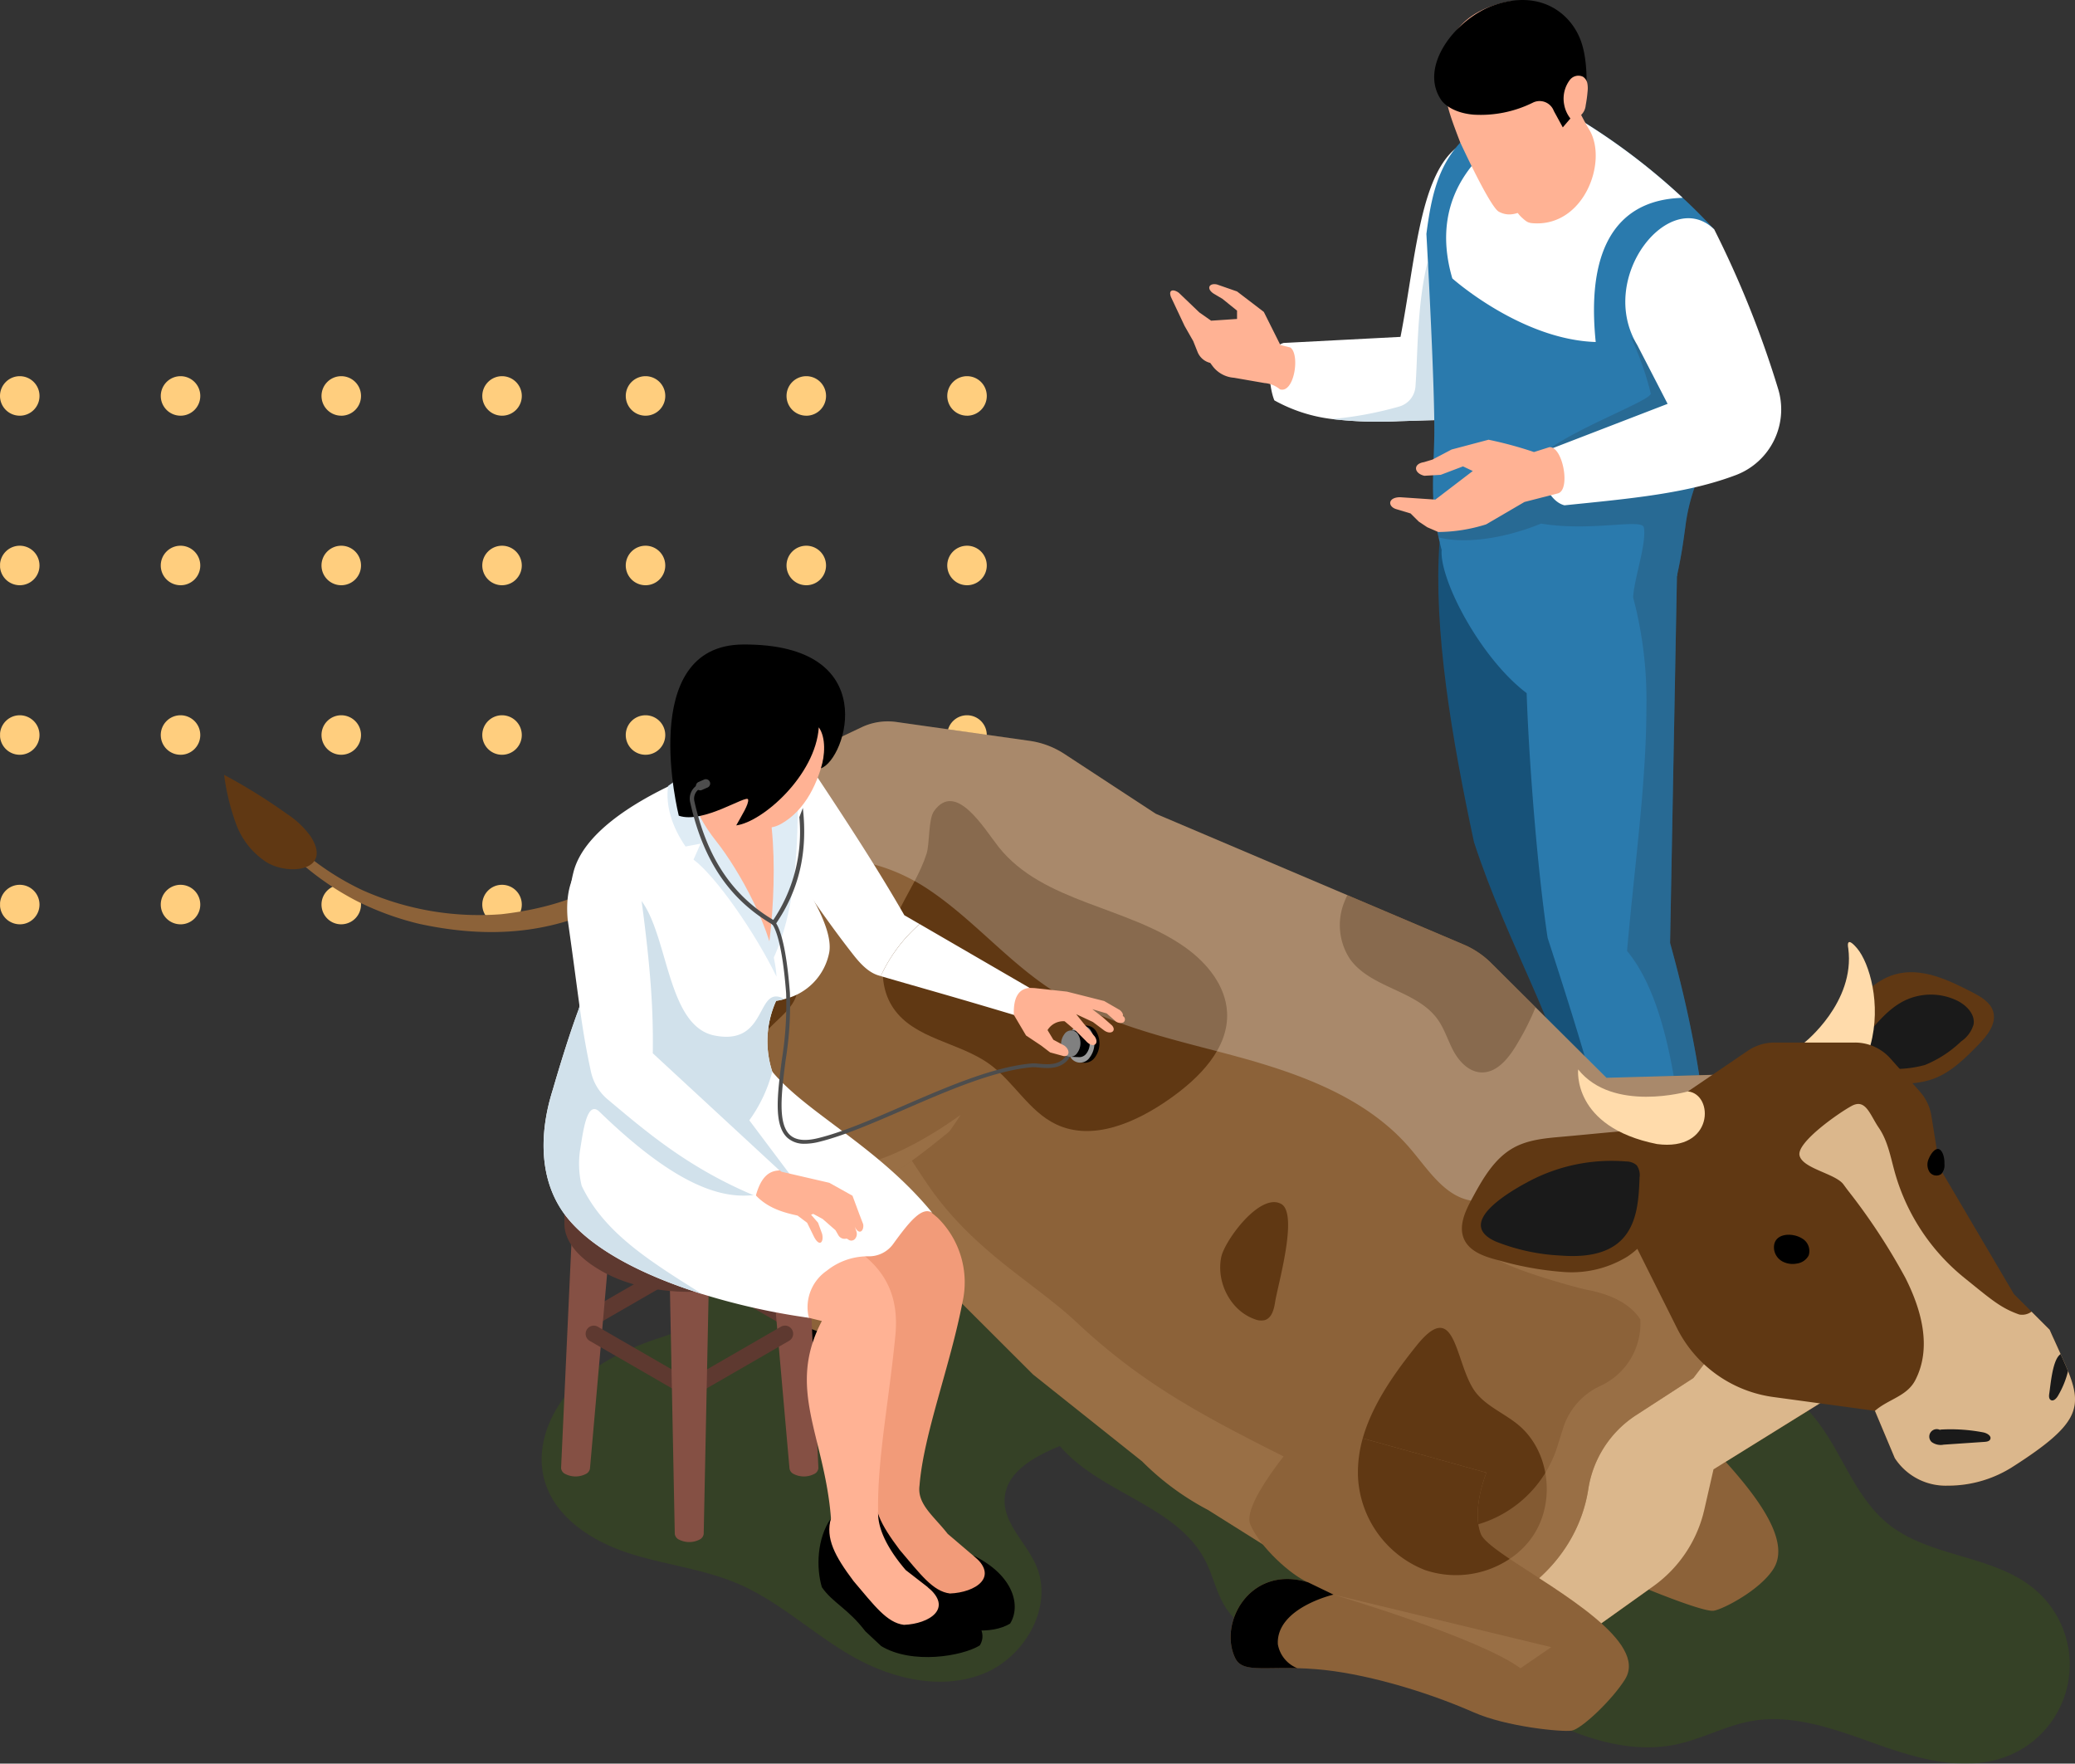 <svg xmlns="http://www.w3.org/2000/svg" xmlns:xlink="http://www.w3.org/1999/xlink" width="334.469" height="284.234" viewBox="0 0 334.469 284.234">
  <rect x="0" y="0" width="334.469" height="284.234" fill="#333333" stroke="none"/>
  <defs>
    <clipPath id="clip-path">
      <rect id="Rectángulo_279143" data-name="Rectángulo 279143" width="334.469" height="284.234" fill="none"/>
    </clipPath>
    <clipPath id="clip-path-2">
      <rect id="Rectángulo_279130" data-name="Rectángulo 279130" width="159.053" height="88.332" fill="none"/>
    </clipPath>
    <clipPath id="clip-path-4">
      <rect id="Rectángulo_279131" data-name="Rectángulo 279131" width="246.303" height="111.935" fill="none"/>
    </clipPath>
    <clipPath id="clip-path-5">
      <rect id="Rectángulo_279132" data-name="Rectángulo 279132" width="20.404" height="25.675" fill="none"/>
    </clipPath>
    <clipPath id="clip-path-6">
      <rect id="Rectángulo_279133" data-name="Rectángulo 279133" width="44.323" height="141.994" fill="none"/>
    </clipPath>
    <clipPath id="clip-path-7">
      <rect id="Rectángulo_279134" data-name="Rectángulo 279134" width="10.904" height="15.067" fill="none"/>
    </clipPath>
    <clipPath id="clip-path-8">
      <rect id="Rectángulo_279135" data-name="Rectángulo 279135" width="18.32" height="2.294" fill="none"/>
    </clipPath>
    <clipPath id="clip-path-9">
      <rect id="Rectángulo_279136" data-name="Rectángulo 279136" width="158.806" height="84.83" fill="none"/>
    </clipPath>
    <clipPath id="clip-path-10">
      <rect id="Rectángulo_279137" data-name="Rectángulo 279137" width="161.005" height="77.356" fill="none"/>
    </clipPath>
    <clipPath id="clip-path-11">
      <rect id="Rectángulo_279138" data-name="Rectángulo 279138" width="35.41" height="12.977" fill="none"/>
    </clipPath>
    <clipPath id="clip-path-12">
      <rect id="Rectángulo_279139" data-name="Rectángulo 279139" width="35.101" height="11.863" fill="none"/>
    </clipPath>
    <clipPath id="clip-path-13">
      <rect id="Rectángulo_279140" data-name="Rectángulo 279140" width="40.904" height="65.644" fill="none"/>
    </clipPath>
    <clipPath id="clip-path-14">
      <rect id="Rectángulo_279141" data-name="Rectángulo 279141" width="11.417" height="13.958" fill="none"/>
    </clipPath>
  </defs>
  <g id="Grupo_841762" data-name="Grupo 841762" transform="translate(-313 -6711.487)">
    <g id="Grupo_841638" data-name="Grupo 841638" transform="translate(313 6711.487)">
      <g id="Grupo_841675" data-name="Grupo 841675" clip-path="url(#clip-path)">
        <g id="Grupo_841639" data-name="Grupo 841639" transform="translate(0.01 60.639)">
          <g id="Grupo_841638-2" data-name="Grupo 841638" clip-path="url(#clip-path-2)">
            <path id="Trazado_565584" data-name="Trazado 565584" d="M49.373,42.387a3.184,3.184,0,1,1,3.18-3.188v.013a3.179,3.179,0,0,1-3.18,3.175" transform="translate(31.546 -36.029)" fill="#ffce7e"/>
            <path id="Trazado_565585" data-name="Trazado 565585" d="M49.373,58.62a3.184,3.184,0,1,1,3.178-3.188v.01a3.177,3.177,0,0,1-3.178,3.178" transform="translate(31.546 -24.938)" fill="#ffce7e"/>
            <path id="Trazado_565586" data-name="Trazado 565586" d="M49.373,74.853a3.184,3.184,0,1,1,3.178-3.188v.01a3.177,3.177,0,0,1-3.178,3.178" transform="translate(31.546 -13.847)" fill="#ffce7e"/>
            <path id="Trazado_565587" data-name="Trazado 565587" d="M49.373,91.086A3.184,3.184,0,1,1,52.551,87.9v.01a3.177,3.177,0,0,1-3.178,3.178" transform="translate(31.546 -2.756)" fill="#ffce7e"/>
            <path id="Trazado_565588" data-name="Trazado 565588" d="M33.979,42.387A3.184,3.184,0,1,1,37.156,39.2v.017a3.18,3.18,0,0,1-3.176,3.175" transform="translate(21.026 -36.029)" fill="#ffce7e"/>
            <path id="Trazado_565589" data-name="Trazado 565589" d="M33.979,58.62a3.184,3.184,0,1,1,3.176-3.191v.013a3.179,3.179,0,0,1-3.18,3.178" transform="translate(21.026 -24.938)" fill="#ffce7e"/>
            <path id="Trazado_565590" data-name="Trazado 565590" d="M33.979,74.853a3.184,3.184,0,1,1,3.176-3.191v.013a3.179,3.179,0,0,1-3.18,3.178" transform="translate(21.026 -13.847)" fill="#ffce7e"/>
            <path id="Trazado_565591" data-name="Trazado 565591" d="M33.979,91.086a3.184,3.184,0,1,1,3.176-3.191v.013a3.179,3.179,0,0,1-3.18,3.178" transform="translate(21.026 -2.756)" fill="#ffce7e"/>
            <path id="Trazado_565592" data-name="Trazado 565592" d="M18.584,42.387a3.184,3.184,0,1,1,3.18-3.188v.013a3.179,3.179,0,0,1-3.18,3.175" transform="translate(10.509 -36.029)" fill="#ffce7e"/>
            <path id="Trazado_565593" data-name="Trazado 565593" d="M18.584,58.62a3.184,3.184,0,1,1,3.178-3.188v.01a3.177,3.177,0,0,1-3.178,3.178" transform="translate(10.509 -24.938)" fill="#ffce7e"/>
            <path id="Trazado_565594" data-name="Trazado 565594" d="M18.584,74.853a3.184,3.184,0,1,1,3.178-3.188v.01a3.177,3.177,0,0,1-3.178,3.178" transform="translate(10.509 -13.847)" fill="#ffce7e"/>
            <path id="Trazado_565595" data-name="Trazado 565595" d="M18.584,91.086A3.184,3.184,0,1,1,21.762,87.9v.01a3.177,3.177,0,0,1-3.178,3.178" transform="translate(10.509 -2.756)" fill="#ffce7e"/>
            <path id="Trazado_565596" data-name="Trazado 565596" d="M3.188,42.387A3.184,3.184,0,1,1,6.368,39.2v.013a3.179,3.179,0,0,1-3.18,3.175" transform="translate(-0.01 -36.029)" fill="#ffce7e"/>
            <path id="Trazado_565597" data-name="Trazado 565597" d="M3.188,58.62a3.184,3.184,0,1,1,3.178-3.188v.01A3.177,3.177,0,0,1,3.188,58.62Z" transform="translate(-0.01 -24.938)" fill="#ffce7e"/>
            <path id="Trazado_565598" data-name="Trazado 565598" d="M3.188,74.853a3.184,3.184,0,1,1,3.178-3.188v.01A3.177,3.177,0,0,1,3.188,74.853Z" transform="translate(-0.01 -13.847)" fill="#ffce7e"/>
            <path id="Trazado_565599" data-name="Trazado 565599" d="M3.188,91.086A3.184,3.184,0,1,1,6.366,87.9v.01A3.177,3.177,0,0,1,3.188,91.086Z" transform="translate(-0.01 -2.756)" fill="#ffce7e"/>
            <path id="Trazado_565600" data-name="Trazado 565600" d="M93.9,42.387a3.184,3.184,0,1,1,3.18-3.188v.013A3.178,3.178,0,0,1,93.9,42.39" transform="translate(61.97 -36.029)" fill="#ffce7e"/>
            <path id="Trazado_565601" data-name="Trazado 565601" d="M93.9,58.62a3.184,3.184,0,1,1,3.178-3.188v.01A3.177,3.177,0,0,1,93.9,58.62" transform="translate(61.97 -24.938)" fill="#ffce7e"/>
            <path id="Trazado_565602" data-name="Trazado 565602" d="M93.9,74.853a3.184,3.184,0,1,1,3.178-3.188v.01A3.177,3.177,0,0,1,93.9,74.853" transform="translate(61.97 -13.847)" fill="#ffce7e"/>
            <path id="Trazado_565603" data-name="Trazado 565603" d="M93.9,91.086A3.184,3.184,0,1,1,97.08,87.9v.01A3.177,3.177,0,0,1,93.9,91.086" transform="translate(61.97 -2.756)" fill="#ffce7e"/>
            <path id="Trazado_565604" data-name="Trazado 565604" d="M78.508,42.387a3.184,3.184,0,1,1,3.18-3.188v.013A3.178,3.178,0,0,1,78.51,42.39" transform="translate(51.452 -36.029)" fill="#ffce7e"/>
            <path id="Trazado_565605" data-name="Trazado 565605" d="M78.508,58.62a3.184,3.184,0,1,1,3.178-3.188v.01a3.177,3.177,0,0,1-3.178,3.178" transform="translate(51.452 -24.938)" fill="#ffce7e"/>
            <path id="Trazado_565606" data-name="Trazado 565606" d="M78.508,74.853a3.184,3.184,0,1,1,3.178-3.188v.01a3.177,3.177,0,0,1-3.178,3.178" transform="translate(51.452 -13.847)" fill="#ffce7e"/>
            <path id="Trazado_565607" data-name="Trazado 565607" d="M78.508,91.086A3.184,3.184,0,1,1,81.686,87.9v.01a3.177,3.177,0,0,1-3.178,3.178" transform="translate(51.452 -2.756)" fill="#ffce7e"/>
            <path id="Trazado_565608" data-name="Trazado 565608" d="M63.113,42.387a3.184,3.184,0,1,1,3.18-3.188v.013a3.179,3.179,0,0,1-3.18,3.175" transform="translate(40.933 -36.029)" fill="#ffce7e"/>
            <path id="Trazado_565609" data-name="Trazado 565609" d="M63.113,58.62a3.184,3.184,0,1,1,3.178-3.188v.01a3.177,3.177,0,0,1-3.178,3.178" transform="translate(40.933 -24.938)" fill="#ffce7e"/>
            <path id="Trazado_565610" data-name="Trazado 565610" d="M63.113,74.853a3.184,3.184,0,1,1,3.178-3.188v.01a3.177,3.177,0,0,1-3.178,3.178" transform="translate(40.933 -13.847)" fill="#ffce7e"/>
            <path id="Trazado_565611" data-name="Trazado 565611" d="M63.113,91.086A3.184,3.184,0,1,1,66.291,87.9v.01a3.177,3.177,0,0,1-3.178,3.178" transform="translate(40.933 -2.756)" fill="#ffce7e"/>
          </g>
        </g>
        <g id="Grupo_841674" data-name="Grupo 841674">
          <g id="Grupo_841673" data-name="Grupo 841673" clip-path="url(#clip-path)">
            <g id="Grupo_841642" data-name="Grupo 841642" transform="translate(87.304 172.3)" opacity="0.3" style="mix-blend-mode: multiply;isolation: isolate">
              <g id="Grupo_841641" data-name="Grupo 841641">
                <g id="Grupo_841640" data-name="Grupo 841640" clip-path="url(#clip-path-4)">
                  <path id="Trazado_565612" data-name="Trazado 565612" d="M183,194.5a4.064,4.064,0,0,0,1.237-.86,6.826,6.826,0,0,0,1.518-3.831c1.33-8.591-.212-17.457-3.345-25.567s-7.807-15.535-12.872-22.6a219.678,219.678,0,0,0-25.9-29.994c-4.312-4.168-9.184-8.344-15.126-9.142-6.122-.823-12.092,2.118-17.322,5.407a111.337,111.337,0,0,0-31.852,30.367c-2.355,3.366-3.607,5.846-7.583,7.115-5.077,1.621-10.056,3.733-14.011,7.421-4.3,4.011-7.021,10.221-5.4,15.876,1.7,5.932,7.57,9.719,13.432,11.645s12.14,2.552,17.805,5c6.762,2.917,12.2,8.219,18.623,11.815,6.322,3.538,14.116,5.336,20.849,2.665s11.419-10.875,8.5-17.506c-1.634-3.71-5.356-6.8-5.046-10.837.327-4.284,4.918-6.726,8.891-8.362,6.556,7.694,18.935,9.561,23.5,18.58,1.293,2.553,1.82,5.491,3.476,7.824,3.424,4.822,10.222,5.423,16.136,5.575,5.45.14,9.347-.454,14.764,1.587,5.383,2.028,10.33,5.056,15.334,7.849,8.115,4.53,17.354,8.635,26.425,6.617,4.011-.892,7.708-2.946,11.749-3.685,6.987-1.279,13.994,1.475,20.689,3.846s14.159,4.395,20.751,1.752a15.861,15.861,0,0,0,4.341-26.833c-6.654-5.625-16.925-5.1-23.688-10.589-3.969-3.222-6.167-8.064-8.726-12.488s-6-8.861-10.946-10.14c-6.108-1.577-12.209,2.124-17.435,5.657-5.827,3.939-11.8,8.019-15.748,13.84-3.1,4.573-4.844,10.081-8.642,14.094-4.945,5.226-12.431,6.992-19.465,8.512Z" transform="translate(-51.866 -102.361)" fill="#3a6106"/>
                </g>
              </g>
            </g>
            <path id="Trazado_565613" data-name="Trazado 565613" d="M122.343,54.82a25.215,25.215,0,0,0,9.315,3.013,64.153,64.153,0,0,0,10.761.345c2.634-.069,5.252-.19,7.783-.19a4.824,4.824,0,0,0,1.86-1.257c5.509-5.767,5.716-26.6,8.367-27.944L151.579,14.2c-5.837,4.8-6.526,18.216-8.9,30.389l-18.854.981c-3.117.9-2.341,7.214-1.481,9.246" transform="translate(83.069 9.704)" fill="#fff"/>
            <g id="Grupo_841645" data-name="Grupo 841645" transform="translate(214.726 42.278)" style="mix-blend-mode: multiply;isolation: isolate">
              <g id="Grupo_841644" data-name="Grupo 841644">
                <g id="Grupo_841643" data-name="Grupo 841643" clip-path="url(#clip-path-5)">
                  <path id="Trazado_565614" data-name="Trazado 565614" d="M127.567,50.374a63.8,63.8,0,0,0,10.761.345c2.634-.069,5.252-.189,7.783-.189a4.838,4.838,0,0,0,1.86-1.256l-5.028-24.158c-1.722,6.9-1.567,15.067-1.946,20.059a3.628,3.628,0,0,1-2.617,3.185,58.522,58.522,0,0,1-10.813,2.013" transform="translate(-127.567 -25.117)" fill="#d1e1eb"/>
                </g>
              </g>
            </g>
            <path id="Trazado_565615" data-name="Trazado 565615" d="M129.754,44.159a4.433,4.433,0,0,0-2.5-1.017l-4.9-.852a4.738,4.738,0,0,1-3.473-1.9l-.367-.495a2.924,2.924,0,0,1-2.038-1.757l-.7-1.752-1.4-2.458L112.195,29.3c-.492-1.264.429-1.321,1.262-.7l3.3,3.159,1.9,1.333,4.178-.279V31.473l-2.352-1.9-1.439-.855c-1.229-.83-.668-1.744.572-1.458l3.218,1.119,4.318,3.3,2.668,5.336,1.613.4c1.594,1.146.618,7.443-1.675,6.743" transform="translate(76.563 18.592)" fill="#ffb294"/>
            <path id="Trazado_565616" data-name="Trazado 565616" d="M173.175,108.1c1.106,1.454,1.1,4.821.842,8.627-1.03,3.845-4.673,3.547-7.782,4.033-6,.938-8.987,5.45-16.97,5.439-4.748-.008-7.915-1.025-8.909-4.033-.148-1.385.663-2.793,2.343-4.22,0,0,10.877-4.875,11.158-5.063s5.159-3.75,5.253-4.126,1.875-8.721,1.875-8.721h11.72Z" transform="translate(95.885 68.346)"/>
            <path id="Trazado_565617" data-name="Trazado 565617" d="M171.095,118.142c1.081,3.461,1.3,4.467.843,7.033a37.894,37.894,0,0,0-1.594,3.845c-.663,2.318-.562,6.189-4.011,8.505-4.11,3.247-12.055,3.4-14.555-.066a18.184,18.184,0,0,1,3.2-8.433l4.035-7.5-.258-7.028,11.587-2.545Z" transform="translate(103.702 76.491)"/>
            <path id="Trazado_565618" data-name="Trazado 565618" d="M161.3,51.59V98.6c3.777,13.628,11.061,26.422,12.219,40.043,0,5.735-11.621,6.994-14.558,3.306-1.153-10.544-10.069-24.855-15.481-41.505-3.584-16.8-6.553-34.21-5.553-48.237Z" transform="translate(94.104 35.249)" fill="#175279"/>
            <path id="Trazado_565619" data-name="Trazado 565619" d="M138.056,52.668c-.332,4.791,6.218,17.383,13.708,23.06.332,10.207,1.655,27.9,3.378,39.435,5.418,16.652,10.347,32.606,11.5,43.145,1.951,2.456,7.785,3.414,11.443,2.055a4.225,4.225,0,0,0,.732-.313c.069-.035.157-.088.244-.123a3.759,3.759,0,0,0,2.143-3.378c-.088-13.4-2.543-26.929-6.322-40.566l1.131-60.511.035-1.69Z" transform="translate(94.318 35.985)" fill="#2a7aad"/>
            <path id="Trazado_565620" data-name="Trazado 565620" d="M182.991,29.108l-2.042,26.75L179.815,70.7a29.741,29.741,0,0,0-1.475,6.277c-.291,2.042-.567,4.375-1.365,7.98A5.941,5.941,0,0,1,175.5,85.97a.675.675,0,0,1-.138.077,47.574,47.574,0,0,1-5.449,2.378c-1.044.306-2.118.567-3.178.813-8.256,1.044-20.473-3.377-27.686-8.457-.183-.72-.353-1.412-.492-2.055a37.837,37.837,0,0,1-.69-4.144c-.4-3.607-.153-6.645-.015-11.587.2-7.366-1.259-33.165-1.259-33.165.968-7.506,2.4-13.077,8.672-17.528l7.336-.353,8.9-.429a103.578,103.578,0,0,1,16.407,12.493c1.766,1.626,3.454,3.331,5.08,5.1" transform="translate(93.329 7.871)" fill="#2a7aad"/>
            <path id="Trazado_565621" data-name="Trazado 565621" d="M176.621,24.013c-5.5.153-16.159,2.367-14.027,23.236C150.516,46.865,139.48,37,139.48,37c-4.159-14.228,5.664-21.81,11.833-25.048l8.9-.429a103.68,103.68,0,0,1,16.407,12.493" transform="translate(94.619 7.871)" fill="#fff"/>
            <g id="Grupo_841648" data-name="Grupo 841648" transform="translate(231.199 54.352)" opacity="0.3" style="mix-blend-mode: multiply;isolation: isolate">
              <g id="Grupo_841647" data-name="Grupo 841647">
                <g id="Grupo_841646" data-name="Grupo 841646" clip-path="url(#clip-path-6)">
                  <path id="Trazado_565622" data-name="Trazado 565622" d="M181.676,170.478a3.774,3.774,0,0,1-2.148,3.377,1.118,1.118,0,0,0-.246.123c-.338.138-.584.246-.722.306-1.488-17.22-3.008-34.409-10.145-43.094,1.214-13.737,3.116-27.181,3.116-39.06A64.177,64.177,0,0,0,169.4,74.235c.138-3.038,2.178-8.61,1.734-11.264-.231-1.55-8.441.705-16.575-.645C148,65,141.7,65.548,138.043,64.534a37.743,37.743,0,0,1-.69-4.142c4.174-2.119,12.661-5.832,18.2-9.884,5.309-3.9,16.974-8.15,16.683-9.177a48.283,48.283,0,0,0-3.208-9.041l11.4,9.377L179.3,56.509a29.743,29.743,0,0,0-1.475,6.277c-.291,2.042-.567,4.375-1.365,7.98L175.352,129.9c3.776,13.643,6.231,27.179,6.324,40.578" transform="translate(-137.353 -32.29)" fill="#25435c"/>
                </g>
              </g>
            </g>
            <path id="Trazado_565623" data-name="Trazado 565623" d="M175.44,22.7a162.032,162.032,0,0,1,10.268,25.6A11.315,11.315,0,0,1,179,62.263c-7.92,3.008-16.917,3.8-27.7,4.9-2.922-.727-4.88-6.211-2.776-8.874l19.4-7.479-4.895-9.482c-6.59-10.914,5.287-25.594,12.411-18.627" transform="translate(100.878 14.276)" fill="#fff"/>
            <path id="Trazado_565624" data-name="Trazado 565624" d="M160.093,50.768c2.2-.441.858-7.684-1.321-7.462l-2.466.781a62.816,62.816,0,0,0-7.327-1.985l-5.962,1.581L139.945,45.3l-1.384.419c-1.8.273-1.613,1.808.077,2.193l2.629-.15,3.594-1.363,1.576.744-6.031,4.609-5.684-.384c-2.011.019-2,1.5-.636,1.917l2.326.7,1.306,1.3,1.382.922,1.777.768a26.244,26.244,0,0,0,7.709-1.229l6.183-3.611Z" transform="translate(90.959 28.767)" fill="#ffb294"/>
            <path id="Trazado_565625" data-name="Trazado 565625" d="M147.28,29c.707.63.931.879,1.705.946,8.238.705,12.193-9.822,9.234-14.957a40.882,40.882,0,0,1-3.015-6.171l-11.677,8.261a5.909,5.909,0,0,0,.311,2.978c1.013,2.959,1.328,7.061,3.441,8.943" transform="translate(98.019 6.024)" fill="#ffb294"/>
            <g id="Grupo_841651" data-name="Grupo 841651" transform="translate(242.478 20.795)" opacity="0.5" style="mix-blend-mode: multiply;isolation: isolate">
              <g id="Grupo_841650" data-name="Grupo 841650">
                <g id="Grupo_841649" data-name="Grupo 841649" clip-path="url(#clip-path-7)">
                  <path id="Trazado_565626" data-name="Trazado 565626" d="M147.76,27.3c3.8.865,9.09-2.649,6.519-14.944l-10.224,5.317c1.012,2.959.555,7.879,3.7,9.626" transform="translate(-144.053 -12.354)" fill="#ffb294"/>
                </g>
              </g>
            </g>
            <path id="Trazado_565627" data-name="Trazado 565627" d="M158.645,17.427s.794,6.146-.762,9.546a16.231,16.231,0,0,1-6.56,6.846c-1.49.675-2.737,1.012-4.179.242s-6.225-11.18-6.225-11.18c-1.586-4.127-2-5.395-2.414-7.876-.6-3.658-1.094-12.091,9.266-14.6a10.18,10.18,0,0,1,11.544,5.03c1.793,3.126,1.451,10.074,1.451,10.074Z" transform="translate(94.45 0.055)" fill="#ffb294"/>
            <path id="Trazado_565628" data-name="Trazado 565628" d="M161.76,16.207l-3.691,4.323-1.448-2.654a2.443,2.443,0,0,0-3.341-1.35,18.948,18.948,0,0,1-9.588,1.953c-3.735-.31-5.1-2.195-5.1-2.195-3.956-5.44,2.195-13.254,8.293-15.413,7.406-2.622,12.289,1.123,14,5.45,1.555,3.932.875,9.887.875,9.887" transform="translate(93.837 0)"/>
            <path id="Trazado_565629" data-name="Trazado 565629" d="M150.765,7.9a1.728,1.728,0,0,1,2.089-.475,1.657,1.657,0,0,1,.7,1.062,4.308,4.308,0,0,1,.039,1.3,20.917,20.917,0,0,1-.306,2.245,2.408,2.408,0,0,1-.8,1.609c-.517.36-1.049,1.022-1.552.645a5.052,5.052,0,0,1-1.113-2.362,5,5,0,0,1,.943-4.025" transform="translate(102.309 4.945)" fill="#ffb294"/>
            <path id="Trazado_565630" data-name="Trazado 565630" d="M106.4,80.164a20.6,20.6,0,0,0-9.14,2.256c-11.328,5.354-22.236,20.707-49.393,14.839a46.6,46.6,0,0,1-10.1-3.686A45.424,45.424,0,0,1,28.9,87.559l1.04-1.21a43.67,43.67,0,0,0,8.7,5.455,46.068,46.068,0,0,0,22.458,3.89c18.822-2.153,23.163-11.266,34.291-17.036a24.945,24.945,0,0,1,11.02-3.072Z" transform="translate(19.744 51.644)" fill="#8c6239"/>
            <path id="Trazado_565631" data-name="Trazado 565631" d="M195.642,166.921c-2.146,3.417-8.107,6.516-9.64,6.75s-9.825-3.03-15.154-5.378c-8.253-3.634-17.753-2.419-24.929-3-1.116-.086-2.153-.136-3.114-.16-5.947-.16-8.928.608-10.01-1.626-2.713-5.58,2.244-14.742,11.224-12.362l.532.155c-2.582-1.025-7.755-5.62-9.324-9.335s9.421-15.819,9.662-16.208l28.4,7.869a9.493,9.493,0,0,1,5.188,5.3c1.545,4.006,22.141,20.071,17.167,27.992" transform="translate(90.225 85.924)" fill="#8c6239"/>
            <path id="Trazado_565632" data-name="Trazado 565632" d="M252.757,176.515l-21.145,13.107-1.582,6.945a19.623,19.623,0,0,1-7.743,11.623l-10.307,7.351a41.7,41.7,0,0,1-34.21-2.03l-27.627-17.364a43.3,43.3,0,0,1-10.6-7.814l-17.6-14.016L104.27,156.673l-11.8-8.977-1.751-1.33-1.192-.9-19.813-15.04-.153-1.106-3.488-24-.826-5.671L70.312,84.7A9.766,9.766,0,0,1,73.2,80.44a9.111,9.111,0,0,1,2.17-1.456l18.974-8.99a9.952,9.952,0,0,1,5.546-.826l21.493,3.038a13.684,13.684,0,0,1,5.6,2.1l14.732,9.648L172.6,97.076l18.763,7.967a13.926,13.926,0,0,1,4.412,2.983l7.155,7.129,11.439,11.37,17.28-.5,1.666-.042,6.329-.153a7.663,7.663,0,0,1,7.842,6.763l.658,5.518,3.151,26.437.406,3.151Z" transform="translate(44.576 47.193)" fill="#8c6239"/>
            <path id="Trazado_565633" data-name="Trazado 565633" d="M87.341,93.985c-2.523,5.051-4.265,11.421-1.094,16.092,3.388,4.991,10.551,5.467,15.451,8.985,3.942,2.83,6.364,7.613,10.739,9.716,5.932,2.85,12.968-.3,18.349-4.085,4.769-3.355,9.542-8.12,9.249-13.942-.219-4.277-3.22-7.958-6.706-10.446-9.371-6.682-22.931-7.181-30.1-16.186-2.328-2.925-6.895-10.778-10.431-5.8-.934,1.315-.675,5.216-1.209,6.89-.981,3.069-2.818,5.91-4.249,8.78" transform="translate(57.757 52.407)" fill="#603813"/>
            <path id="Trazado_565634" data-name="Trazado 565634" d="M159.843,103.787a41.01,41.01,0,0,1-2.7,5.447c-1.4,2.464-3.43,5.279-6.258,5.028-1.89-.183-3.361-1.766-4.272-3.446-.9-1.68-1.441-3.557-2.562-5.11-3.375-4.691-10.754-5-14.116-9.7a9.952,9.952,0,0,1-.867-9.3,9.155,9.155,0,0,1,.448-.995l18.763,7.968a13.852,13.852,0,0,1,4.412,2.983Z" transform="translate(87.668 58.56)" fill="#603813"/>
            <path id="Trazado_565635" data-name="Trazado 565635" d="M117.017,123.955c-.833,4.05,1.488,8.633,5.386,10.01a2.655,2.655,0,0,0,1.633.152c1.123-.343,1.481-1.725,1.658-2.885.409-2.681,3.826-14.311.968-15.849-3.434-1.85-9.108,5.959-9.645,8.573" transform="translate(79.836 78.642)" fill="#603813"/>
            <path id="Trazado_565636" data-name="Trazado 565636" d="M130.041,151a17.009,17.009,0,0,0,10.788,15.158c6.194,2.227,13.823-.067,17.467-5.551s2.646-13.67-2.434-17.858c-2.41-1.99-5.61-3.168-7.26-5.824-2.969-4.779-2.9-14.663-9.113-6.922-4.713,5.873-9.724,13.136-9.448,21" transform="translate(88.843 86.869)" fill="#603813"/>
            <path id="Trazado_565637" data-name="Trazado 565637" d="M204.739,139.517,190.4,148.423l-6.783,4.211-1.481,6.491c-.035.143-.069.286-.109.429-.057.252-.086.377-.126.5a20.887,20.887,0,0,1-7.788,11.274c-.069.052-.138.1-.212.155l-7.32,5.22-2.609,1.86c-.6.229-1.2.441-1.809.641-.205.069-.412.136-.623.2l-.555.172c-.441.131-.882.251-1.328.365-.692.183-1.4.35-2.1.493q-1.853.376-3.725.594a41.644,41.644,0,0,1-12.643-.5L135.5,179l11.2-3.555c8.637-3.148,15.338-10.535,16.735-19.618a17.35,17.35,0,0,1,7.709-11.927l9.226-5.982,10.749-14.067.5-.653,11.687,4.349.379,3.154Z" transform="translate(92.582 84.176)" fill="#dbb78c"/>
            <g id="Grupo_841654" data-name="Grupo 841654" transform="translate(228.098 263.181)" opacity="0.5" style="mix-blend-mode: multiply;isolation: isolate">
              <g id="Grupo_841653" data-name="Grupo 841653">
                <g id="Grupo_841652" data-name="Grupo 841652" clip-path="url(#clip-path-8)">
                  <path id="Trazado_565638" data-name="Trazado 565638" d="M153.831,158.376a41.643,41.643,0,0,1-12.643-.5l-5.678-1.52a41.712,41.712,0,0,0,18.32,2.023" transform="translate(-135.511 -156.354)" fill="#a67c52"/>
                </g>
              </g>
            </g>
            <g id="Grupo_841657" data-name="Grupo 841657" transform="translate(134.134 178.348)" opacity="0.5" style="mix-blend-mode: multiply;isolation: isolate">
              <g id="Grupo_841656" data-name="Grupo 841656">
                <g id="Grupo_841655" data-name="Grupo 841655" clip-path="url(#clip-path-9)">
                  <path id="Trazado_565639" data-name="Trazado 565639" d="M182.777,127.959a34.474,34.474,0,0,0,4.434,2.794c3.486,1.946,12.838,4.476,14.138,4.723,3.308.623,6.753,1.946,8.608,4.76a11.077,11.077,0,0,1-6.44,10.737,11.166,11.166,0,0,0-6,6.805l-.916,2.907A19.018,19.018,0,0,1,180.858,173.9l-13.027-3.794c-22.434-11.584-34.779-16.294-48.738-29.378-7.023-6.576-16.792-11.539-24.175-22.453-1.833-2.73-3.715-5.614-5.639-8.728l-9.591,10.719,2.907,2.232L94.4,131.469l17.674,17.651,17.593,14.023a43.774,43.774,0,0,0,10.6,7.807l27.639,17.358a40.962,40.962,0,0,0,5.735,2.478l11.194-3.553c8.637-3.148,15.339-10.537,16.735-19.62a17.363,17.363,0,0,1,7.709-11.927l9.226-5.981,10.749-14.067-8.248-4.5a29.065,29.065,0,0,0,5.169-2.146c6.129-3.267,11.029-9.26,12.1-16.082a13.966,13.966,0,0,0,.178-1.459,16.972,16.972,0,0,0-.515-5.5Z" transform="translate(-79.687 -105.955)" fill="#a67c52"/>
                </g>
              </g>
            </g>
            <g id="Grupo_841660" data-name="Grupo 841660" transform="translate(115.222 116.256)" opacity="0.25" style="mix-blend-mode: overlay;isolation: isolate">
              <g id="Grupo_841659" data-name="Grupo 841659">
                <g id="Grupo_841658" data-name="Grupo 841658" clip-path="url(#clip-path-10)">
                  <path id="Trazado_565640" data-name="Trazado 565640" d="M229.457,126.04a8.72,8.72,0,0,1-2.572,4.531,23.052,23.052,0,0,1-6.669,4q-10.847,4.916-21.705,9.844c-2.56,1.163-5.312,2.355-8.09,1.907-4.351-.705-6.987-5.018-9.854-8.371-6.925-8.14-17.548-12.018-27.863-14.834s-21.079-4.977-30.026-10.815c-7.193-4.71-12.811-11.544-20-16.279S85.41,89.1,78.549,94.313c-2.419,1.843-5.233,4.646-7.921,3.239-1.894-1-2.252-3.547-2.163-5.7A33.152,33.152,0,0,1,71,80.439a9.28,9.28,0,0,1,2.188-1.446l18.968-8.985a9.713,9.713,0,0,1,5.541-.845l21.488,3.047a13.851,13.851,0,0,1,5.607,2.111l14.73,9.638,49.659,21.091a14.191,14.191,0,0,1,4.415,2.969l18.583,18.494Z" transform="translate(-68.453 -69.067)" fill="#fff"/>
                </g>
              </g>
            </g>
            <path id="Trazado_565641" data-name="Trazado 565641" d="M179.731,99.65c2.2-2.575,4.587-5.277,7.841-6.208,4.218-1.209,8.6.875,12.5,2.9,1.37.714,2.865,1.57,3.323,3.047.621,2.01-.976,3.966-2.451,5.467-2.055,2.092-4.2,4.243-6.928,5.316-2.713,1.067-5.728.956-8.642.83-2.19-.094-12.062.8-12.781-1.512-.793-2.542,5.794-8.26,7.142-9.84" transform="translate(117.875 63.6)" fill="#603813"/>
            <path id="Trazado_565642" data-name="Trazado 565642" d="M180.323,101.562c1.751-2.086,3.577-4.233,6.033-5.408a9.736,9.736,0,0,1,8.389.054c1.49.737,2.905,2.187,2.639,3.824a4.993,4.993,0,0,1-2.011,2.744,18.458,18.458,0,0,1-5.834,3.8,18.433,18.433,0,0,1-6.2.591c-1.2-.02-6.1.545-6.575-.586s2.838-4.289,3.562-5.016" transform="translate(120.739 65.066)" fill="#1a1a1a"/>
            <path id="Trazado_565643" data-name="Trazado 565643" d="M172.821,106.392s8.2-6.464,7.056-15.163c0,0-.52-2.316,1.434,0s3.949,8.972,2.141,15.589c-.9,2.58-11.458,1.7-10.631-.426" transform="translate(118.047 61.628)" fill="#ffdbab"/>
            <path id="Trazado_565644" data-name="Trazado 565644" d="M218.685,168.048a19.308,19.308,0,0,1-10.379,3.186h-.283a9.771,9.771,0,0,1-8.574-4.44l-3.2-7.615-16.381-2.227a20.435,20.435,0,0,1-15.538-11.123L157.214,131.6l-2.112-16.42,20.643-14.026a7.63,7.63,0,0,1,4.314-1.331H193.01a7.648,7.648,0,0,1,5.747,2.585l4.748,5.336a7.7,7.7,0,0,1,1.843,3.892l1.357,8.447,11.941,20.273,2.841,2.841,2.919,2.919c.242.55.473,1.074.715,1.587,4.456,9.918,6.386,12.106-6.437,20.349" transform="translate(105.973 68.201)" fill="#603813"/>
            <path id="Trazado_565645" data-name="Trazado 565645" d="M155.928,109.37c-2.6.227-5.275.48-7.561,1.732-3.166,1.735-5.046,5.083-6.762,8.261-1.081,2-2.183,4.37-1.278,6.457.919,2.107,3.439,2.9,5.667,3.464a51.286,51.286,0,0,0,10.5,1.872,17.192,17.192,0,0,0,10.2-2.506c2.846-1.9,4.809-4.854,6.462-7.854a16.261,16.261,0,0,0,2.4-6.967c.173-3.845-1.636-5.952-5.247-5.718-4.8.31-9.6.84-14.387,1.259" transform="translate(95.65 73.854)" fill="#603813"/>
            <path id="Trazado_565646" data-name="Trazado 565646" d="M154.676,126.413c3.474.268,7.339-.061,9.8-2.523,2.527-2.528,2.794-6.469,2.909-10.039a2.711,2.711,0,0,0-.471-2,2.575,2.575,0,0,0-1.687-.6,28.436,28.436,0,0,0-15.853,3.3c-3.292,1.761-11.645,6.713-5.166,9.6a32.348,32.348,0,0,0,10.466,2.262" transform="translate(96.893 75.94)" fill="#1a1a1a"/>
            <path id="Trazado_565647" data-name="Trazado 565647" d="M206.926,164.027a19.308,19.308,0,0,1-10.379,3.186h-.283a9.771,9.771,0,0,1-8.574-4.44l-3.2-7.615c2.188-1.9,5.12-2.318,6.489-4.915,2.764-5.311.948-11.5-1.574-16.5a99.347,99.347,0,0,0-9.266-14.1c-.244-.32-.486-.651-.731-.985-1.3-1.754-6.617-2.535-7.076-4.673s6.489-6.948,8.421-7.974c2.266-1.215,2.917,1.421,4.365,3.533s1.894,4.735,2.585,7.206a33.509,33.509,0,0,0,11.146,16.932c4.351,3.506,5.874,4.89,8.9,5.952a2.532,2.532,0,0,0,1.983-.461l2.919,2.919c.242.55.473,1.074.715,1.587.372.831.731,1.6,1.05,2.328.448.986.857,1.9,1.19,2.727,2.407,5.964,1.626,8.677-8.677,15.294" transform="translate(117.731 72.221)" fill="#dbb78c"/>
            <path id="Trazado_565648" data-name="Trazado 565648" d="M186.745,137.144a1.2,1.2,0,0,0-1.638,1.754,2.456,2.456,0,0,0,1.949.429l6.583-.448c.345-.024.751-.084.909-.39.281-.547-.493-1.017-1.1-1.135a27.764,27.764,0,0,0-7-.448Z" transform="translate(126.248 93.503)" fill="#1a1a1a"/>
            <path id="Trazado_565649" data-name="Trazado 565649" d="M199.269,132.374a.7.7,0,0,1-.025.167,14.47,14.47,0,0,1-1.537,3.75c-.256.486-.793,1.062-1.241.742-.281-.205-.269-.628-.217-.973.229-1.51.5-5.068,1.6-6.208a1.687,1.687,0,0,1,.231-.205c.448.986.857,1.9,1.19,2.727" transform="translate(134.066 88.581)" fill="#1a1a1a"/>
            <path id="Trazado_565650" data-name="Trazado 565650" d="M169.9,120.6a2.612,2.612,0,0,0,1.321,1.916,3.5,3.5,0,0,0,2.341.352,2.514,2.514,0,0,0,1.907-1.3,2.332,2.332,0,0,0-1.062-2.745c-1.663-1.044-4.811-.874-4.508,1.779" transform="translate(116.067 80.774)"/>
            <path id="Trazado_565651" data-name="Trazado 565651" d="M184.778,111.606a2.226,2.226,0,0,0,.118,2.092,1.364,1.364,0,0,0,1.907.35,2.113,2.113,0,0,0,.507-1.666,4.167,4.167,0,0,0-.217-1.513c-.709-1.788-1.85-.4-2.314.737" transform="translate(126.11 75.165)"/>
            <path id="Trazado_565652" data-name="Trazado 565652" d="M116,120.216a2.918,2.918,0,0,1-.113.322,5.519,5.519,0,0,1-1.427,2.1c-.168.168-.337.322-.518.476-1.569,1.274-3.011,2.409-4.341,3.417-6.455,4.831-10.488,6.582-14.143,6.526-3.669-.057-6.932-1.932-11.86-4.314-.226-.111-.448-.209-.687-.321.882.587,16.243,15.124,20.822,23.581.126.21.226.421.323.616,4.2,8.458-1.6,9.369-1.6,9.369-11.9,1.666-12.616-3.417-12.756-5.307-.042-.574-.084-1.316-.126-2.156a52.028,52.028,0,0,0-.658-6.147c-.532-2.787-3.417-4.594-9.844-7.8-6.442-3.22-14.648-8.5-20.095-15.516s-.813-5.363,5.194-7.59c4.2-1.554,5.881-4.186,6.4-8.122a34.023,34.023,0,0,0,.14-5.839c-.126-3.136-.069-6.595.056-9.507.155-3.851.407-6.763.407-6.763S119.653,107.922,116,120.216" transform="translate(38.644 59.606)" fill="#8c6239"/>
            <path id="Trazado_565653" data-name="Trazado 565653" d="M89.055,135.695c-11.9,1.671-12.619-3.417-12.751-5.294-.04-.579-.081-1.328-.133-2.163.121-.67.2-1.082.2-1.082s6.176,3.72,10.754,1.619a5.98,5.98,0,0,0,3.212-3.062c.114.212.217.417.32.618,4.2,8.453-1.6,9.364-1.6,9.364" transform="translate(52.043 85.893)"/>
            <path id="Trazado_565654" data-name="Trazado 565654" d="M181.432,177.5c-2.143,3.417-7.071,8.038-8.611,8.277s-10.475-.6-15.8-2.956c-8.261-3.626-18.134-6.371-25.318-6.945-1.106-.1-2.143-.14-3.109-.168-.658-.014-1.288-.029-1.877-.029-4.718,0-7.182.379-8.135-1.6-2.717-5.573,2.24-14.745,11.231-12.365.252.071.421.126.49.141-2.6-1.05-7.729-5.615-9.283-9.313-1.582-3.723,9.423-15.822,9.662-16.215l8.457,2.338,19.941,5.531s-2.437,5.868-.9,9.872c.365.966,2.185,2.353,4.649,4.02,7.842,5.279,22.377,13.373,18.6,19.408" transform="translate(80.516 93.147)" fill="#8c6239"/>
            <path id="Trazado_565655" data-name="Trazado 565655" d="M154.507,157.142a15.591,15.591,0,0,1-13.681,1.793,17.009,17.009,0,0,1-10.781-15.153,20.088,20.088,0,0,1,.769-6.063l19.941,5.531s-2.437,5.868-.9,9.872c.364.966,2.185,2.353,4.649,4.02" transform="translate(88.845 94.096)" fill="#603813"/>
            <path id="Trazado_565656" data-name="Trazado 565656" d="M128.592,165.56c-5.94-.16-8.923.606-10.005-1.626-2.712-5.58,2.244-14.742,11.224-12.362l.532.155,4.082,1.974s-9.254,2.139-8.968,7.989a5.1,5.1,0,0,0,3.136,3.87" transform="translate(80.518 103.297)"/>
            <path id="Trazado_565657" data-name="Trazado 565657" d="M151.133,102.394s-1.034,9.285,12.7,12.028c9.2,1.246,9.233-8.026,5-8.482,0,0-12.119,3.476-17.7-3.547" transform="translate(103.249 69.96)" fill="#ffdbab"/>
            <g id="Grupo_841663" data-name="Grupo 841663" transform="translate(119.431 179.687)" opacity="0.5" style="mix-blend-mode: multiply;isolation: isolate">
              <g id="Grupo_841662" data-name="Grupo 841662">
                <g id="Grupo_841661" data-name="Grupo 841661" clip-path="url(#clip-path-11)">
                  <path id="Trazado_565658" data-name="Trazado 565658" d="M106.362,106.75c-.1.155-.2.3-.3.453-.486.737-.961,1.436-1.431,2.106-.172.165-.343.32-.527.47-1.562,1.276-3,2.409-4.338,3.417-12.917,9.684-16.146,6.992-26,2.22a10.294,10.294,0,0,1-2.811-3.462c9.032,3.737,17.645,7.376,35.215-5.065.064-.047.133-.093.2-.138" transform="translate(-70.953 -106.75)" fill="#a67c52"/>
                </g>
              </g>
            </g>
            <g id="Grupo_841666" data-name="Grupo 841666" transform="translate(214.94 256.997)" opacity="0.5" style="mix-blend-mode: multiply;isolation: isolate">
              <g id="Grupo_841665" data-name="Grupo 841665">
                <g id="Grupo_841664" data-name="Grupo 841664" clip-path="url(#clip-path-12)">
                  <path id="Trazado_565659" data-name="Trazado 565659" d="M127.694,152.68s23.464,6.935,30.14,11.864l4.961-3.392Z" transform="translate(-127.694 -152.679)" fill="#a67c52"/>
                </g>
              </g>
            </g>
            <path id="Trazado_565660" data-name="Trazado 565660" d="M84.2,97.7c.013,2.941-3.038,4.775-4.971,7a31.631,31.631,0,0,0-3.235,5.279,10.592,10.592,0,0,1-4.159,4.494,5.088,5.088,0,0,1-2.03.532,4.153,4.153,0,0,1-3.627-1.469,7.023,7.023,0,0,1-1.022-3.738c-.042-.631-.14-1.429-.266-2.353a34.03,34.03,0,0,0,.14-5.839c-.126-3.136-.069-6.595.056-9.509A3.855,3.855,0,0,1,66.314,91c3.6-2.24,10.446-.14,13.6,1.443,2.129,1.065,4.272,2.872,4.286,5.252" transform="translate(44.332 61.511)" fill="#603813"/>
            <path id="Trazado_565661" data-name="Trazado 565661" d="M28.389,88.325a12.508,12.508,0,0,1-5.006-6.235,37.281,37.281,0,0,1-1.922-7.9,90.165,90.165,0,0,1,10.078,6.258,14.413,14.413,0,0,1,3.831,3.6c3.612,5.508-3.262,6.447-6.98,4.274" transform="translate(14.663 50.693)" fill="#603813"/>
            <path id="Trazado_565662" data-name="Trazado 565662" d="M57.4,131.932a1.313,1.313,0,0,1-.658-2.451l17.077-9.859A1.314,1.314,0,0,1,75.13,121.9l-17.078,9.859a1.3,1.3,0,0,1-.655.175" transform="translate(38.318 81.611)" fill="#5e3930"/>
            <path id="Trazado_565663" data-name="Trazado 565663" d="M82.624,131.932a1.306,1.306,0,0,1-.656-.175L64.893,121.9a1.314,1.314,0,1,1,1.313-2.276l17.077,9.859a1.313,1.313,0,0,1-.658,2.451" transform="translate(43.888 81.611)" fill="#5e3930"/>
            <path id="Trazado_565664" data-name="Trazado 565664" d="M62.3,114.282l-6.521-.146L53.731,158.59a1.152,1.152,0,0,0,.683.988,3.644,3.644,0,0,0,3.3,0,1.183,1.183,0,0,0,.672-.884c.008,0,3.908-44.412,3.908-44.412" transform="translate(36.711 77.983)" fill="#855044"/>
            <path id="Trazado_565665" data-name="Trazado 565665" d="M73.284,114.282l6.519-.146,2.043,44.454a1.152,1.152,0,0,1-.683.988,3.644,3.644,0,0,1-3.3,0,1.183,1.183,0,0,1-.672-.884c-.008,0-3.907-44.412-3.907-44.412" transform="translate(50.071 77.983)" fill="#855044"/>
            <path id="Trazado_565666" data-name="Trazado 565666" d="M72.512,138.285a1.306,1.306,0,0,1-.656-.175l-15.117-8.729a1.314,1.314,0,1,1,1.315-2.276l15.117,8.729a1.313,1.313,0,0,1-.658,2.451" transform="translate(38.318 86.724)" fill="#5e3930"/>
            <path id="Trazado_565667" data-name="Trazado 565667" d="M66.547,138.449A1.313,1.313,0,0,1,65.889,136l15.4-8.891a1.314,1.314,0,1,1,1.313,2.276l-15.4,8.891a1.313,1.313,0,0,1-.655.175" transform="translate(44.569 86.724)" fill="#5e3930"/>
            <path id="Trazado_565668" data-name="Trazado 565668" d="M70.6,119.446H64.073l.917,46.139a1.169,1.169,0,0,0,.682.938,3.655,3.655,0,0,0,3.3,0,1.166,1.166,0,0,0,.68-.938l.946-46.139" transform="translate(43.778 81.611)" fill="#855044"/>
            <path id="Trazado_565669" data-name="Trazado 565669" d="M91.812,116.564a17,17,0,0,0-3.385-2.5c-7.864-4.541-20.616-4.541-28.481,0a17,17,0,0,0-3.385,2.5H54.048v5.063c0,2.646,1.966,5.294,5.9,7.564,7.864,4.541,20.616,4.541,28.481,0,3.932-2.271,5.9-4.918,5.9-7.564v-5.063Z" transform="translate(36.928 75.605)" fill="#5e3930"/>
            <path id="Trazado_565670" data-name="Trazado 565670" d="M59.946,110.664c-7.864,4.541-7.864,11.9,0,16.444s20.616,4.54,28.481,0,7.864-11.9,0-16.444-20.616-4.541-28.481,0" transform="translate(36.928 73.283)" fill="#cc8b7c"/>
            <path id="Trazado_565671" data-name="Trazado 565671" d="M63.834,100.175c-3.424,7.6-2.875,14.978-.672,22.261,9.7,7.862,22.194,13.484,37.785,16.873-6.746,10.919-1.756,18.435-2,31.477A14.17,14.17,0,0,0,98,177.754a16.324,16.324,0,0,0,5.27,7.9c3.308,2.41,6.553,4.334,9.4,3.239l6.019-3.424-7.871-6.706c-2.277-2.91-4.95-4.787-4.543-7.787.653-8.285,4.927-19.165,6.916-29.5a14.576,14.576,0,0,0-4.041-13.7l-29.019-24.2Z" transform="translate(41.943 68.444)" fill="#f29b79"/>
            <path id="Trazado_565672" data-name="Trazado 565672" d="M84.793,142.372c-2.259,3.245-2.4,7.94-1.464,11.1,1.72,2.513,4.19,3.414,7,7.095l2.565,2.4c4.979,3,10.51,3.178,13.363,1.424,1.732-2.759.717-7.718-5.942-10.987,4.3,3.478.332,5.981-3.749,6.139-2.767-.327-4.826-3.18-8.108-7.031-3.052-4.058-4.568-6.895-3.664-10.14" transform="translate(56.562 97.275)"/>
            <path id="Trazado_565673" data-name="Trazado 565673" d="M54.3,102.193c-2.727,7.645-1.454,15.161,1.483,22.621,10.581,8.234,24.52,14.437,40.625,18.263-5.765,10.941.446,18.543,1.466,31.8-.835,2.875-1.855,4.636-1.466,7.046a19.536,19.536,0,0,0,6.1,8.159c3.58,2.533,7.051,4.568,9.827,3.523l6.29-3.641-8.7-6.743c-2.587-3.015-4.572-6.415-4.451-9.456-.143-8.41,1.772-17.906,2.781-28.368.545-5.646-1.118-9.948-5.654-13.352l-34.21-26.329Z" transform="translate(36.069 69.823)" fill="#ffb294"/>
            <path id="Trazado_565674" data-name="Trazado 565674" d="M80.388,145.374c-2.259,3.245-2.4,7.94-1.464,11.1,1.72,2.513,4.19,3.414,7,7.095l2.565,2.4c4.979,3,13.037,1.648,15.888-.106,1.734-2.759-1.808-6.188-8.467-9.456,4.3,3.478.332,5.981-3.749,6.139-2.767-.327-4.826-3.18-8.11-7.031-3.05-4.058-4.567-6.895-3.663-10.14" transform="translate(53.551 99.326)"/>
            <path id="Trazado_565675" data-name="Trazado 565675" d="M83.1,76.07c7.107,10.705,10.8,16.647,14.1,22.369l2.463,1.429A24.968,24.968,0,0,0,93.4,108.25l-.332-.1c-1.73-.5-3.1-2.06-4.206-3.481-4.7-6.011-8.63-11.938-15.9-22.732C66.634,71.49,78,68.428,83.1,76.07" transform="translate(48.572 49.066)" fill="#fff"/>
            <path id="Trazado_565676" data-name="Trazado 565676" d="M55.541,146.7c4.2,5.553,12.815,9.812,22.059,12.712a108.706,108.706,0,0,0,16.949,3.8c.093.01.2.032.288.042-.051-.155-.082-.31-.123-.463a7.121,7.121,0,0,1,2.973-7.117,10.592,10.592,0,0,1,6.714-2.335,4.8,4.8,0,0,0,4.011-1.995c2.663-3.683,4.669-6.088,6.294-5.019-8.7-10.583-19.869-15.858-25.557-22.47-.081-.1-.153-.2-.236-.3a15.766,15.766,0,0,1,.628-11.394,9.871,9.871,0,0,0,1.347-.288,9.58,9.58,0,0,0,7.209-7.5c.4-2.212-.853-5.3-2.2-7.847a16.032,16.032,0,0,1-1.687-9.965c.978-6.479.217-12.372-6.962-14.656,0,0-27.171,7.332-30.359,19.448a20.438,20.438,0,0,0-.658,4.895,38.771,38.771,0,0,0,1.008,8.135c.72,3.536,1.4,6.664.391,9.379-1.572,4.237-3.208,9.677-4.072,12.67-.227.72-.4,1.336-.566,1.964-.042.165-.072.268-.072.268C51.377,134.988,51.7,141.6,55.541,146.7" transform="translate(35.566 49.136)" fill="#fff"/>
            <g id="Grupo_841669" data-name="Grupo 841669" transform="translate(87.623 142.904)" style="mix-blend-mode: multiply;isolation: isolate">
              <g id="Grupo_841668" data-name="Grupo 841668">
                <g id="Grupo_841667" data-name="Grupo 841667" clip-path="url(#clip-path-13)">
                  <path id="Trazado_565677" data-name="Trazado 565677" d="M52.928,119.814a1.3,1.3,0,0,1,.062-.278c.163-.628.338-1.244.534-1.872.9-3.085,2.53-8.526,4.1-12.762,1-2.7.333-5.819-.382-9.34a38.9,38.9,0,0,1-1.017-8.174l.217-.606,3.6,4.71L64.625,84.9c7.974,1.948,5.861,22.38,15.112,24.01,8.622,1.624,6.469-8.46,11.146-5.9a9.239,9.239,0,0,1-1.347.29,15.8,15.8,0,0,0-.623,11.414,23.4,23.4,0,0,1-3.7,7.834l7.746,10.315c-5.556.951-12.146,7.464-31.894-11.69-2.022-1.961-2.636,3.193-3.1,5.981a15.157,15.157,0,0,0,.226,5.945c3.611,7.568,10.86,12.074,19.416,17.443-9.254-2.9-17.873-7.159-22.069-12.712-3.846-5.1-4.166-11.714-2.612-18.017" transform="translate(-52.056 -84.898)" fill="#d1e1eb"/>
                </g>
              </g>
            </g>
            <path id="Trazado_565678" data-name="Trazado 565678" d="M75.433,73.925l6.43,6.757V94.524l-1.885,7.857L69.442,84.743l-4.484-8.011,1.693-2.225Z" transform="translate(44.382 50.509)" fill="#ffb294"/>
            <path id="Trazado_565679" data-name="Trazado 565679" d="M69.7,72.795c-3.658,2.611-1.919,8.019,2.079,13.05,3.6,4.535,9.295,14.57,9.716,21.832C78,100.463,71.66,91.439,68.115,88.8l1.143-2.57-2.432.461c-2.234-3.257-3.225-6.618-2.813-9.748Z" transform="translate(43.674 49.737)" fill="#dfecf5"/>
            <path id="Trazado_565680" data-name="Trazado 565680" d="M71.622,72.754,75,72.865l4.04,5.218-1.3,1.19,1.927,1.047c-.084,11.013-1.153,18.655-4.164,24.925l-.628-1.641c1.437-10.126,1.692-26.5-3.257-30.851" transform="translate(48.935 49.709)" fill="#dfecf5"/>
            <g id="Grupo_841672" data-name="Grupo 841672" transform="translate(113.199 125.333)" opacity="0.5" style="mix-blend-mode: multiply;isolation: isolate">
              <g id="Grupo_841671" data-name="Grupo 841671">
                <g id="Grupo_841670" data-name="Grupo 841670" clip-path="url(#clip-path-14)">
                  <path id="Trazado_565681" data-name="Trazado 565681" d="M67.25,74.459s3.893,14.8,8.578,13.92c3.355-.624,2.806-12.892,2.806-12.892Z" transform="translate(-67.25 -74.459)" fill="#ffb294"/>
                </g>
              </g>
            </g>
            <path id="Trazado_565682" data-name="Trazado 565682" d="M87.742,69.174s.342,13.814-7.817,18.357C76.3,89.548,73,85.862,73,85.862c-3.563-3.769-5.991-7.464-5.728-10.987l4.7-8.622Z" transform="translate(45.949 45.268)" fill="#ffb294"/>
            <path id="Trazado_565683" data-name="Trazado 565683" d="M65.555,89.3c3.914,1.377,11.015-3.489,11.177-2.606.138.764-1.067,2.617-1.917,4.171,4.257-.555,12.779-8.061,13.308-15.806,1.173,1.655,1,4.543.345,6.6C92.516,80.3,98.59,61.547,75.888,61.71,58.654,61.835,65.555,89.3,65.555,89.3" transform="translate(43.858 42.163)"/>
            <path id="Trazado_565684" data-name="Trazado 565684" d="M79.278,124.158a4.025,4.025,0,0,1-2.791-.931c-2.276-2.032-1.653-6.93-.929-12.6a55.637,55.637,0,0,0,.692-10.744c-.771-10.133-2.373-11.246-2.389-11.258l.264-.552c.194.082,1.926,1.119,2.735,11.764a55.908,55.908,0,0,1-.693,10.865c-.672,5.272-1.308,10.249.729,12.066.943.84,2.431,1,4.546.478,3.912-.959,8.622-3,13.607-5.163,7.164-3.106,14.572-6.317,20.778-6.866a7.3,7.3,0,0,1,1.2.047c1.868.17,4.422.392,5.1-3.22l.6.113c-.779,4.163-3.893,3.888-5.755,3.72a7.385,7.385,0,0,0-1.091-.049c-6.107.54-13.468,3.732-20.586,6.819-5.013,2.171-9.744,4.223-13.707,5.2a9.881,9.881,0,0,1-2.311.315" transform="translate(50.465 60.175)" fill="#4d4d4d"/>
            <path id="Trazado_565685" data-name="Trazado 565685" d="M103.389,104.177l.808.03a2,2,0,0,0,1.611-.82,3.807,3.807,0,0,0,.247-4.24,1.908,1.908,0,0,0-1.508-.938l-.808-.03Z" transform="translate(70.64 67.081)"/>
            <path id="Trazado_565686" data-name="Trazado 565686" d="M102.954,99a1.824,1.824,0,0,1,3.119.118,3.813,3.813,0,0,1-.246,4.242,1.826,1.826,0,0,1-3.121-.118A3.816,3.816,0,0,1,102.954,99" transform="translate(69.812 67.081)" fill="#999"/>
            <path id="Trazado_565687" data-name="Trazado 565687" d="M102.464,102.906l1.5.057a1.419,1.419,0,0,0,1.14-.579,2.7,2.7,0,0,0,.173-3,1.347,1.347,0,0,0-1.067-.663l-1.495-.056Z" transform="translate(70.008 67.413)"/>
            <path id="Trazado_565688" data-name="Trazado 565688" d="M102.157,99.245a1.291,1.291,0,0,1,2.207.084,2.7,2.7,0,0,1-.175,3,1.292,1.292,0,0,1-2.207-.082,2.7,2.7,0,0,1,.175-3" transform="translate(69.423 67.413)" fill="gray"/>
            <path id="Trazado_565689" data-name="Trazado 565689" d="M97.209,98.585l.806.434,1.961,3.318,2.463,1.645,1.419,1.086,2.144.586c1.013.16,1.123-1,.131-1.69l-1.754-.939-.934-1.552a2.971,2.971,0,0,1,2.754-1.424s1.786,1.507,1.857,1.586,1.554,1.562,1.554,1.562c1.172,1.348,2.252.5,1.441-.693l-1.715-2.01-1.274-1.586,2.692,1.256,1.836,1.375c1.092.756,2.01.029,1.234-.83l-1.54-1.36L110.656,98.1l2.326.688,1.3,1.136a1.271,1.271,0,0,0,1.384.311.6.6,0,0,0-.1-1.035c.153-.316-.221-.786-.512-.985l-2.478-1.429-6-1.515-5.223-.571-4.208-.173c-2.237-.547-1.513,3.03.062,4.058" transform="translate(65.409 64.546)" fill="#ffb294"/>
            <path id="Trazado_565690" data-name="Trazado 565690" d="M90.617,88.48l17.714,10.28c-1.836.153-2.633,1.668-2.532,4.353-11.249-3.361-13.828-4.026-21.458-6.248a24.957,24.957,0,0,1,6.275-8.384" transform="translate(57.626 60.453)" fill="#fff"/>
            <path id="Trazado_565691" data-name="Trazado 565691" d="M79.626,97.979a.351.351,0,0,1-.175-.047c-7.006-4.068-11.244-10.354-13.34-19.776A2.573,2.573,0,0,1,67.6,75.248l.956-.417a.349.349,0,0,1,.279.64l-.954.417A1.873,1.873,0,0,0,66.793,78c2.05,9.219,6.184,15.36,13.008,19.324a.349.349,0,0,1-.175.651" transform="translate(45.129 51.108)" fill="#4d4d4d"/>
            <path id="Trazado_565692" data-name="Trazado 565692" d="M74.545,96.075a.336.336,0,0,1-.286.146.316.316,0,0,1-.2-.056.347.347,0,0,1-.091-.488,25.387,25.387,0,0,0,4.38-16.834c.215-.559.4-1.047.564-1.488.811,7.194-.613,13.23-4.371,18.719" transform="translate(50.498 52.853)" fill="#4d4d4d"/>
            <path id="Trazado_565693" data-name="Trazado 565693" d="M67.337,76.409a.7.7,0,0,1-.279-1.338l.954-.417a.7.7,0,0,1,.559,1.279l-.954.417a.683.683,0,0,1-.279.059" transform="translate(45.53 50.966)" fill="#4d4d4d"/>
            <path id="Trazado_565694" data-name="Trazado 565694" d="M71.474,115.533l1.966,1.619c2.035,2.38,4.87,3.087,6.992,3.55l1.542,1.163,1.087,2.22c.894,1.754,1.638.921,1.326-.428l-.656-1.8-1.129-1.3.357-.128,1.528.832,2.054,1.8.465.808a1.16,1.16,0,0,0,1.269.552c.121-.027.328.14.328.14a.778.778,0,0,0,1.06-.079,1.22,1.22,0,0,0,.252-1.219l-.668-1.932-1.542-1.974.431,1.05,1.035,1.15.593,1.16c.667,1.143,1.4.4,1.241-.626l-.638-1.658L89.281,117.5l-3.738-2.084-7.672-1.774-2.905-1.954-2.931-1.161c-2-2-2.025,3.25-.561,5.008" transform="translate(48.132 75.21)" fill="#ffb294"/>
            <path id="Trazado_565695" data-name="Trazado 565695" d="M54.4,92.219c1.843,12.885,2.126,16.991,3.737,24.449a8.1,8.1,0,0,0,2.718,4.508C66.909,126.234,73.75,132.2,84.7,136.753c.645-2.32,1.648-4.109,3.846-4.134L68.113,113.729c.089-6.581-.239-13.07-1.969-25.8C63.484,78.9,53.268,80.058,54.4,92.219" transform="translate(37.11 56.023)" fill="#fff"/>
          </g>
        </g>
      </g>
    </g>
  </g>
</svg>

